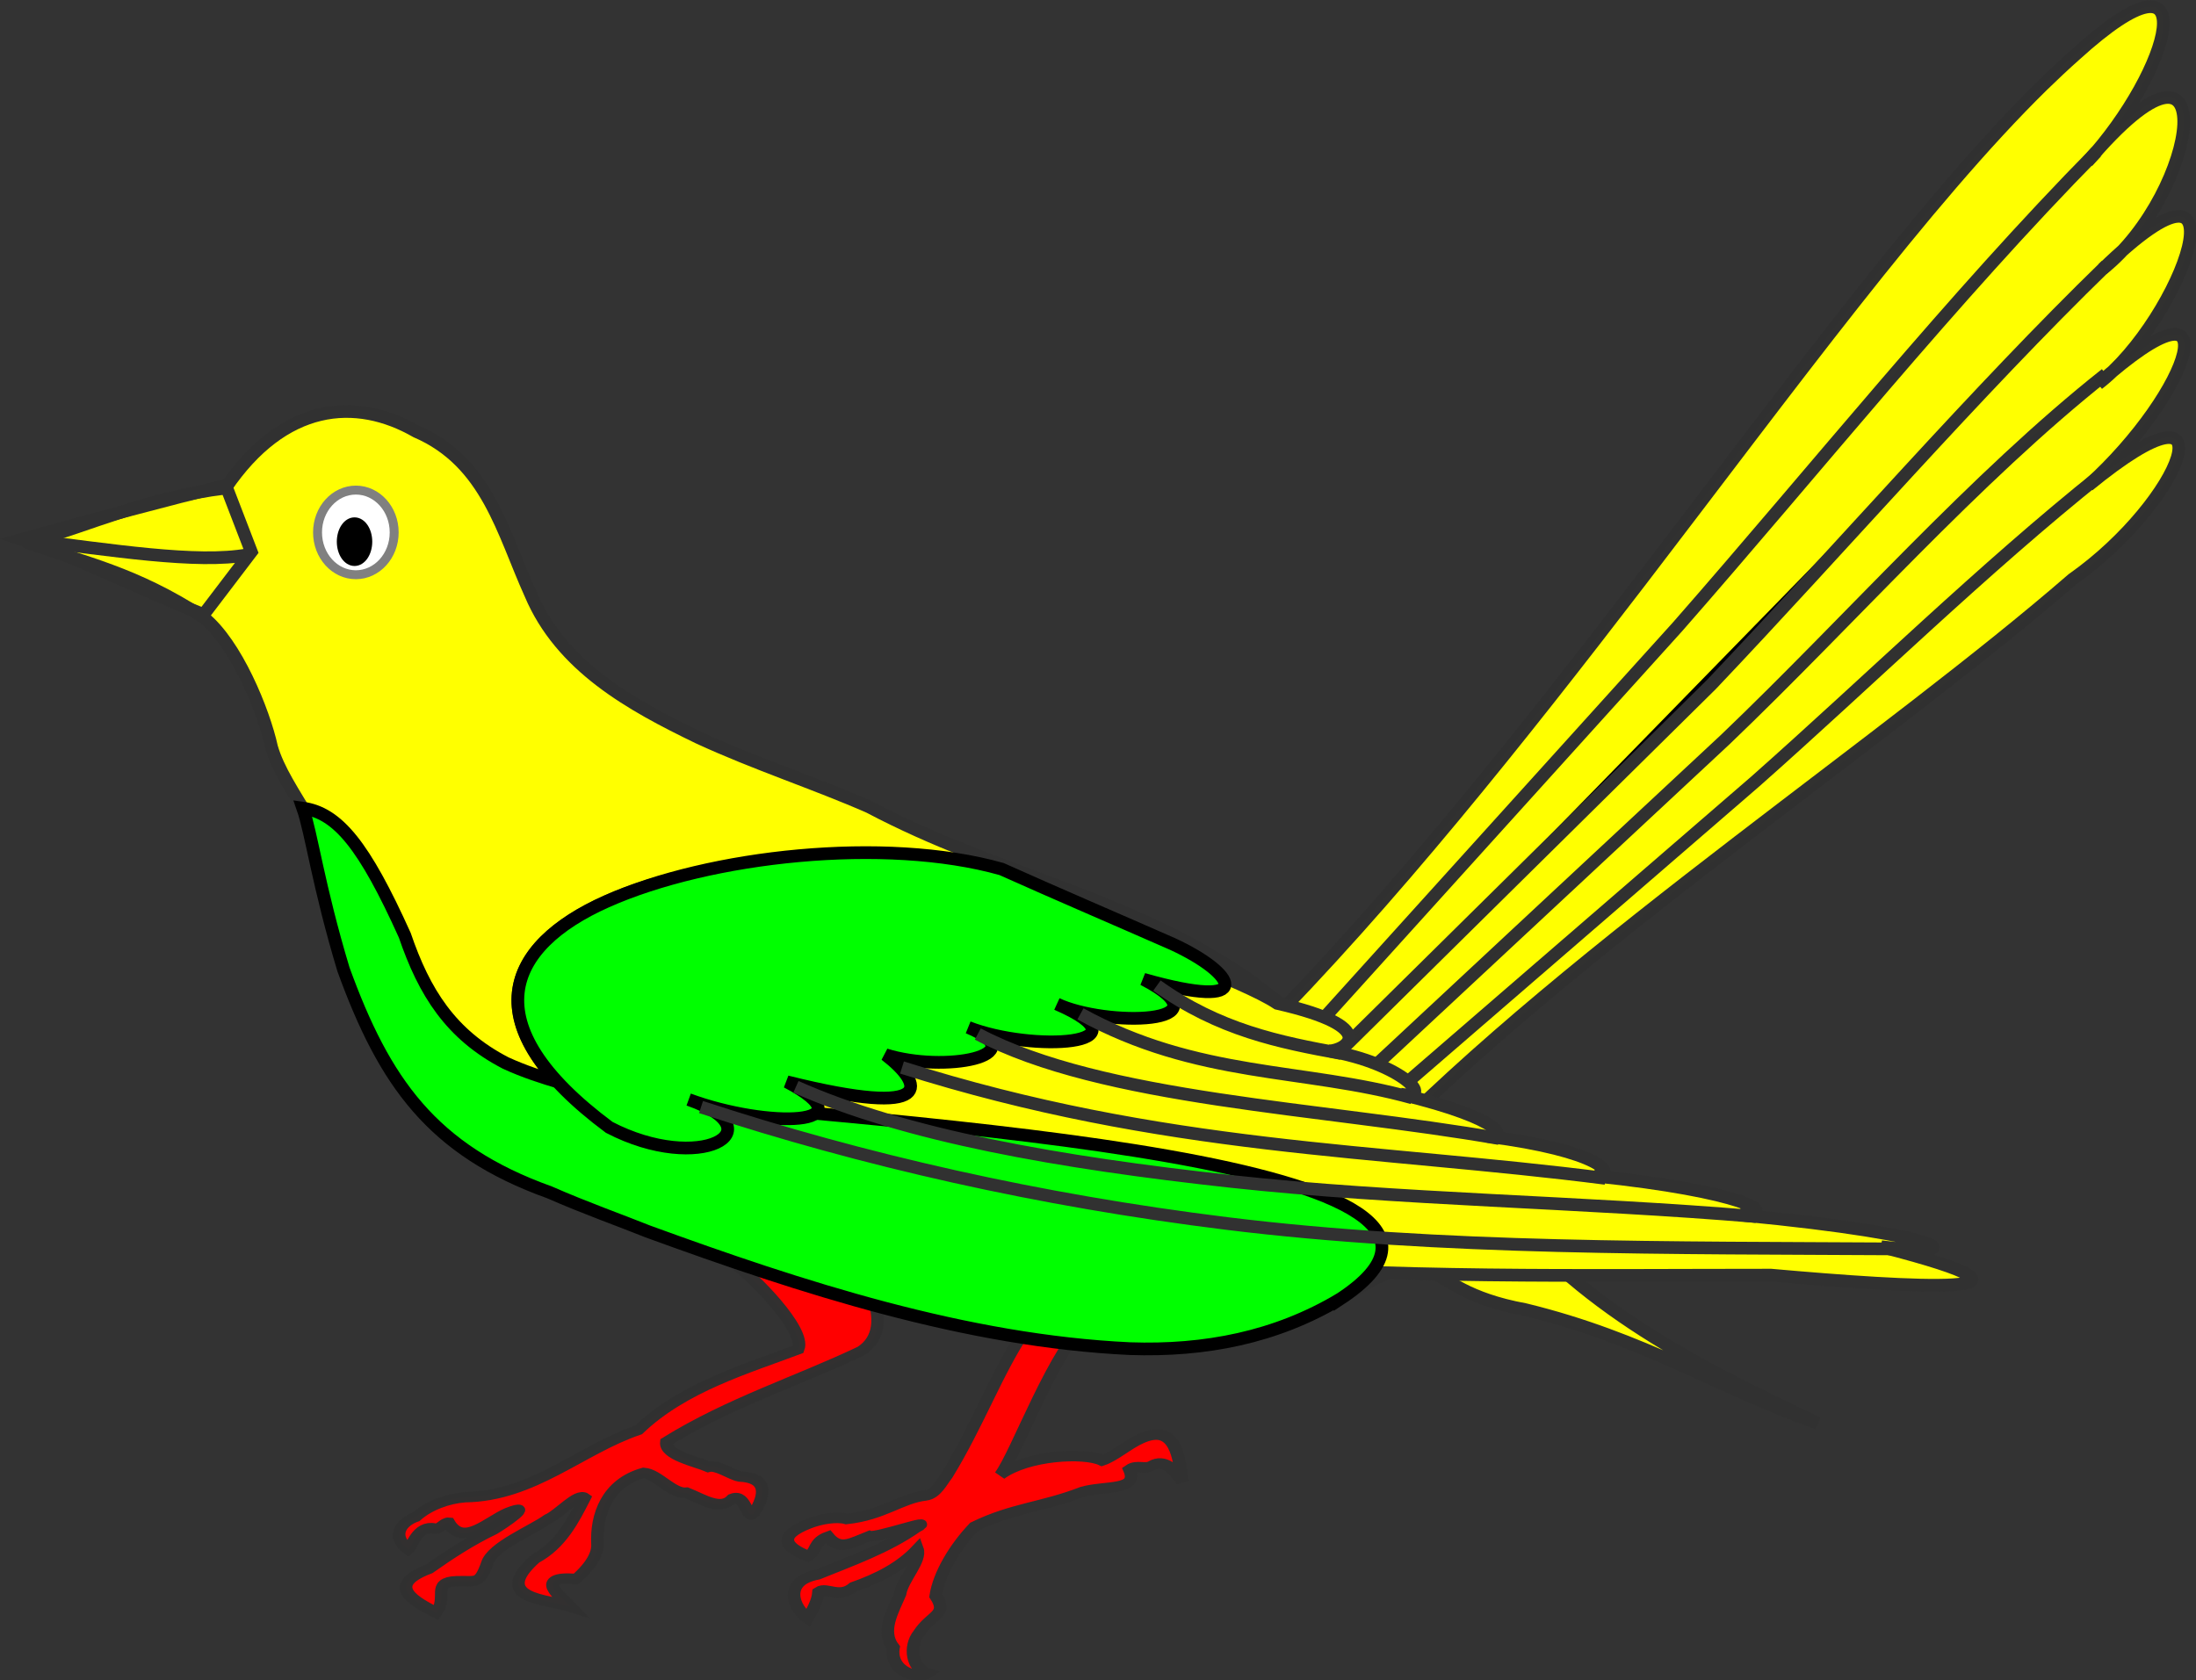 <?xml version="1.0" encoding="UTF-8" standalone="no"?>
<svg
   xmlns:dc="http://purl.org/dc/elements/1.1/"
   xmlns:cc="http://creativecommons.org/ns#"
   xmlns:rdf="http://www.w3.org/1999/02/22-rdf-syntax-ns#"
   xmlns:svg="http://www.w3.org/2000/svg"
   xmlns="http://www.w3.org/2000/svg"
   xmlns:xlink="http://www.w3.org/1999/xlink"
   xmlns:sodipodi="http://sodipodi.sourceforge.net/DTD/sodipodi-0.dtd"
   xmlns:inkscape="http://www.inkscape.org/namespaces/inkscape"
   id="svg2"
   version="1.0"
   width="232.09"
   height="177.64"
   sodipodi:docname="magpie.svg"
   inkscape:version="0.92.2 5c3e80d, 2017-08-06">
  <rect width="100%" height="100%" fill="#333333" stroke="none"/>
  <sodipodi:namedview
     pagecolor="#ffffff"
     bordercolor="#666666"
     borderopacity="1"
     objecttolerance="10"
     gridtolerance="10"
     guidetolerance="10"
     inkscape:pageopacity="0"
     inkscape:pageshadow="2"
     inkscape:window-width="640"
     inkscape:window-height="480"
     id="namedview967"
     showgrid="false"
     inkscape:zoom="3.5762"
     inkscape:cx="116.04"
     inkscape:cy="88.82"
     inkscape:current-layer="body" />
  <desc
     id="desc4">Flag of Canton of Valais (Wallis)</desc>

  <g
     transform="translate(-183.14,-21.253)"
     style="display:inline"
     id="layer3">
    <g
       transform="translate(-23.17)"
       id="g5324">
      <g
         id="winged">
        <g
           transform="matrix(1.337,0.129,-0.129,1.337,220.64,-21.883)"
           id="g4918">
          <path
             style="fill:#ffff00;fill-opacity:1;fill-rule:evenodd;stroke:#313131;stroke-width:1;stroke-linecap:butt;stroke-linejoin:miter;stroke-miterlimit:4;stroke-dasharray:none;stroke-opacity:0.996"
             d="m 98.675,104.7 c 9.585,-11.745 18.435,-25.414 26.625,-38.535 10.27,-16.468 19.5,-32.074 27.79,-41.936 0.79,-0.931 1.56,-1.811 2.33,-2.636 9.62,-10.594 7.57,0.604 1.76,8.286 9.74,-13.976 8.93,1.585 2.01,8.286 10.65,-12.552 6.57,3.394 0.5,9.038 9.82,-10.589 7.36,-0.04 0,8.035 10.67,-10.598 7.5,0.571 -0.53,7.466 -6.62,6.962 -15.33,14.816 -24.17,23.072 -9.52,8.89 -19.18,18.244 -26.52,27.464"
             id="path4900" />
          <path
             id="path4902"
             style="fill:#000000;fill-opacity:1;fill-rule:evenodd;stroke:#313131;stroke-width:1px;stroke-linecap:butt;stroke-linejoin:miter;stroke-opacity:0.996"
             d="m 101.73,105.59 26.86,-36.181 c 9.63,-13.388 19.1,-27.906 29.2,-40.35 m -53.93,77.951 27.81,-33.326 c 9.26,-11.854 18.51,-24.916 27.76,-35.811 m -53.44,70.737 27.2,-30.738 c 8.92,-10.35 17.51,-22.329 27.03,-31.488 m -52.45,63.996 28.09,-29.452 c 8.16,-8.765 16.27,-18.417 24.71,-26.606" />
        </g>
        <path
           id="path4381"
           d="m 209.26,78.628 c 6.85,-1.991 12.51,-4.734 20.88,-5.778 6.14,-9.05 13.76,-9.668 20.16,-5.987 7.52,3.235 9.14,10.685 12.07,17.152 3.23,7.692 10.59,11.74 17.76,15.208 6.08,2.807 12.32,4.817 18.04,7.327 13.71,7.26 27.43,9.43 40.15,18.27 8.71,6.52 17.02,13.63 24.77,21.28 8.44,12.45 21.97,19.27 35.33,25.61 -10.77,-3.83 -18.25,-8.93 -30.93,-12.02 -12.3,-2.25 -8.06,-8.33 -19.55,-1.11 -6.8,4.07 -14.31,5.51 -22.2,5.24 -17.35,-0.81 -34.01,-8.47 -50.17,-14.37 -5.18,-2.09 -13.1,-4.1 -19.82,-8.56 -11.58,-5.9 -11.08,-14.41 -13.42,-24.53 -0.58,-6.17 -5.97,-11.38 -7.32,-16.13 -0.83,-3.796 -3.74,-10.951 -7.21,-13.719 -7.32,-4.767 -12.63,-5.753 -18.54,-7.883 z"
           style="fill:#ffff00;fill-rule:evenodd;stroke:#313131;stroke-width:1.343;stroke-linecap:butt;stroke-linejoin:miter;stroke-miterlimit:4;stroke-dasharray:none;stroke-opacity:1" />
        <path
           id="path4922"
           d="m 320.91,118.51 c 3.92,1.22 8.23,2.89 12.27,4.89 2.33,1.16 6.09,2.57 8.12,3.92 11.18,2.55 7.17,5.01 5.47,5.03 7.74,1.31 11.37,5.3 7.54,4.56 11.37,2.76 11.17,4.75 9.23,4.47 11.83,1.51 13.97,4.1 11.32,4.19 15.53,1.61 19.89,4.06 15.38,4.12 22.7,2.16 24.46,4.55 14.89,3.36 20.93,5.38 3.29,4.33 -11.65,3 -19.98,0 -39.88,0.36 -60.13,-1.31 -21.69,-3.53 -43.88,-4.54 -62.65,-14.31 -14.68,-10.93 -10.86,-19.17 -0.3,-23.88 14.19,-6.34 40.54,-6.34 50.51,1.96 z"
           style="fill:#ffff00;fill-rule:evenodd;stroke:#313131;stroke-width:1.343px;stroke-linecap:butt;stroke-linejoin:miter;stroke-opacity:1" />
      </g>
      <g
         id="legged"
         transform="matrix(0.891,-0.424,0.438,0.711,-40.434,173.58)">
        <path
           id="path4911"
           d="m 324.95,158.39 c -0.1,2.3 -0.41,5.45 0.42,11.91 -1.15,2.14 -2.21,1.32 -4.03,2.77 -5.19,1.57 -14.48,11.56 -17.35,13.26 3.63,-0.8 9.03,1.99 10.18,3.93 1.28,0.19 3.32,-0.48 4.77,-0.42 4.19,0.11 2.35,4.4 1.36,7.23 0,-1.89 -0.44,-3.67 -1.91,-3.52 -0.85,0.1 -1.33,-0.97 -2.24,-0.79 -0.36,3.03 -3.14,0.51 -5.59,0 -4.59,-0.41 -7.28,-1.96 -11.89,-1.91 -2.88,1.26 -5.87,3.44 -7.44,5.84 0.1,2.89 -1.43,1.86 -3.65,3.39 -1.67,0.91 -2.64,3.64 -1.47,5.1 -1.18,0.22 -3.46,-2.25 -1.69,-4.82 -0.28,-2.56 1.98,-4.21 3.61,-5.78 1.08,-1.61 3.88,-2.66 4.15,-4.26 -2.55,1.13 -5.26,1.21 -8.01,0.86 -2,0.6 -2.48,-1.53 -3.46,-1.36 -0.58,1.01 -1.56,1.75 -2.48,2.47 -0.77,-1.94 -0.27,-5.68 3.42,-4.49 3.87,0.28 7.82,0.76 11.67,0 2.54,-0.1 -4.29,-0.96 -4.8,-1.61 -2.08,-0.18 -3.57,0.1 -3.84,-2.2 -1.64,-0.2 -1.79,1.06 -2.91,1.18 -1.68,-2.39 -1.63,-4.01 1.87,-3.72 1.43,0.1 3.1,0.75 3.78,1.55 3.6,1.56 6.12,0.58 8.6,1.62 0.97,0.4 2.16,-0.67 3.04,-1.16 5.62,-4.05 10.54,-9.22 15.1,-12.21 1.56,-1.13 2.22,-2.58 2.87,-4.38 0.79,-2.78 0.85,-5.74 1.01,-8.61"
           style="fill:#ff0000;fill-opacity:1;fill-rule:evenodd;stroke:#313131;stroke-width:1.343px;stroke-linecap:butt;stroke-linejoin:miter;stroke-opacity:1" />
        <path
           id="path4913"
           d="m 301.91,149.64 c 1.36,4.95 1.28,14.1 -3.72,14.83 -7.47,0 -14.96,-1.26 -22.96,-0.22 -0.91,1.48 1.69,3.98 2.47,5.2 0.94,0.21 1.59,2.1 2.32,2.81 2.46,1.67 1.42,3.44 -0.83,5.02 -1.01,0.33 0.38,-2.73 -1.15,-2.88 -1.81,0.79 -2.75,-1.59 -3.86,-3.2 -1.41,-0.6 -1.57,-3.72 -2.83,-4.63 -3.87,-0.81 -6.7,2.22 -8.2,5.64 -0.44,1.01 -1.56,2.09 -3.97,2.88 -3.77,-2.78 -2.39,1.14 -2.07,2.87 -1.75,-2.14 -6.9,-5.27 -0.52,-7.44 3.13,-0.17 5.66,-2.33 7.95,-4.26 -0.37,-1.02 -3.22,0.46 -4.56,0.4 -2.04,0.43 -6.65,0.1 -8.04,1.75 -1.99,2.12 -2.01,1.39 -3.92,0.36 -2.28,-1.22 -1.56,1.34 -3.56,2.56 -1.21,-2.26 -3.39,-5.96 1.86,-5.45 2.69,-0.54 5.38,-0.96 8.14,-0.97 1.11,-0.12 5.44,-0.89 2.18,-1.17 -2.18,-0.12 -6.03,1.51 -5.96,-2.09 -0.41,-0.34 -1.2,0.36 -1.66,-0.12 -1.32,-1.35 -3.09,0.89 -3.53,1.01 -0.9,-2.58 0.93,-3.57 2.54,-3.36 1.81,-0.61 3.98,-0.36 5.67,0.46 6.26,3.58 13.2,0.81 19.65,1.72 6.5,-2.47 13.47,-1.11 19.21,-0.53 1.84,-1.89 -0.17,-11.13 -0.89,-12.97"
           style="fill:#ff0000;fill-rule:evenodd;stroke:#313131;stroke-width:1.343px;stroke-linecap:butt;stroke-linejoin:miter;stroke-opacity:0.989" />
      </g>
      <g
         id="g4941"
         transform="matrix(1.337,0.129,-0.129,1.337,220.64,-21.883)">
        <path
           id="path4896"
           d="m -1.758,75.074 c 5.846,-2.254 11.06,-4.191 15.568,-5.775 l 2.51,5.021 -3.264,5.273 c -5.621,-1.617 -10.099,-3.459 -14.814,-4.519 z"
           style="fill:none;fill-rule:evenodd;stroke:#313131;stroke-width:1;stroke-linecap:butt;stroke-linejoin:miter;stroke-miterlimit:4;stroke-dasharray:none;stroke-opacity:1" />
        <path
           id="path4898"
           d="m -1.255,75.074 c 6.409,0.149 13.453,0.617 17.324,-0.503"
           style="fill:none;fill-rule:evenodd;stroke:#313131;stroke-width:1;stroke-linecap:butt;stroke-linejoin:miter;stroke-miterlimit:4;stroke-dasharray:none;stroke-opacity:1" />
      </g>
      <g
         id="body"
         inkscape:label="#g995">
        <g
           id="g1891">
          <path
             id="path4939"
             d="m 347.94,158.58 c -6.8,4.07 -14.31,5.51 -22.2,5.24 -17.35,-0.81 -34.8,-6.49 -50.97,-12.39 -2.91,-1.17 -6.55,-2.45 -10.38,-4.13 -12.43,-4.46 -17.46,-11.67 -21.78,-23.57 -2.67,-8.86 -3.38,-14.41 -4.3,-17.05 3.7,0.51 6.49,3.93 10.78,13.44 2.06,6.03 4.85,10.5 10.67,13.51 3.92,1.8 7.99,2.57 9.79,3.27 33.73,3.18 100.59,7.09 78.39,21.68 z"
             style="fill:#00ff00;fill-rule:evenodd;stroke:#000000;stroke-width:1.343;stroke-linecap:butt;stroke-linejoin:miter;stroke-miterlimit:4;stroke-dasharray:none;stroke-opacity:1" />
          <path
             id="path4924"
             d="m 330.25,121.05 c 6.71,3.1 9.04,7.18 -3.1,3.72 9.29,4.83 -4.03,5.04 -9.13,2.62 10.03,4.37 -2.64,5.11 -9.38,2.47 7.08,2.98 -2.5,4.85 -8.75,2.89 4.01,3.09 5.51,6.84 -10.42,2.86 8.89,4.68 -2.01,4.97 -10.37,1.88 9.35,3.28 1.16,7.91 -8.4,2.94 -14.68,-10.93 -10.86,-19.17 -0.3,-23.88 10.87,-4.86 29.45,-6.9 41.76,-3.43 5.66,2.54 12.41,5.43 18.09,7.93 z"
             style="fill:#00ff00;fill-rule:evenodd;stroke:#000000;stroke-width:1.343px;stroke-linecap:butt;stroke-linejoin:miter;stroke-opacity:1" />
        </g>
        <path
           style="opacity:1;fill:#ffffff;fill-opacity:1;fill-rule:nonzero;stroke:#808080;stroke-width:0.945"
           d="m 247.97,77.535 c 0,2.469 -1.81,4.471 -4.05,4.474 -2.24,-0 -4.05,-2.005 -4.05,-4.474 0,-2.469 1.81,-4.471 4.05,-4.474 2.24,0 4.05,2.005 4.05,4.474 z"
           id="path5444"
           inkscape:connector-curvature="0"
           sodipodi:nodetypes="ccccc" />
        <path
           style="opacity:1;fill:#000000;fill-opacity:1;fill-rule:nonzero;stroke:#000000;stroke-width:0.945"
           d="m 245.18,78.514 c 0,1.159 -0.63,2.099 -1.4,2.097 -0.77,0 -1.4,-0.938 -1.4,-2.097 0,-1.159 0.63,-2.099 1.4,-2.097 0.77,-0 1.4,0.938 1.4,2.097 z"
           id="path5447"
           inkscape:connector-curvature="0"
           sodipodi:nodetypes="ccccc" />
      </g>
      <path
         id="path4926"
         style="fill:none;fill-rule:evenodd;stroke:#313131;stroke-width:1.343px;stroke-linecap:butt;stroke-linejoin:miter;stroke-opacity:1"
         d="m 348.06,132.62 c -6.54,-1.19 -12.93,-2.48 -19.48,-7.18 m 26.99,11.87 c -11.49,-3.19 -22.65,-2.05 -35.07,-8.88 m 44.25,13.18 c -18.82,-3.28 -41.87,-4.06 -55.1,-11.05 m 66.34,15.26 c -24.33,-3.12 -46.59,-2.93 -74.35,-11.72 m 90.28,15.76 c -18.47,-1.56 -37.82,-1.79 -55.52,-3.72 -18.12,-1.98 -34.42,-4.84 -45.97,-10 m 117.13,17.14 c -24.83,-0.15 -49.01,0.1 -71.59,-2.69 -19.82,-2.45 -38.46,-6.69 -55.57,-12.31" />
    </g>
  </g>
</svg>
